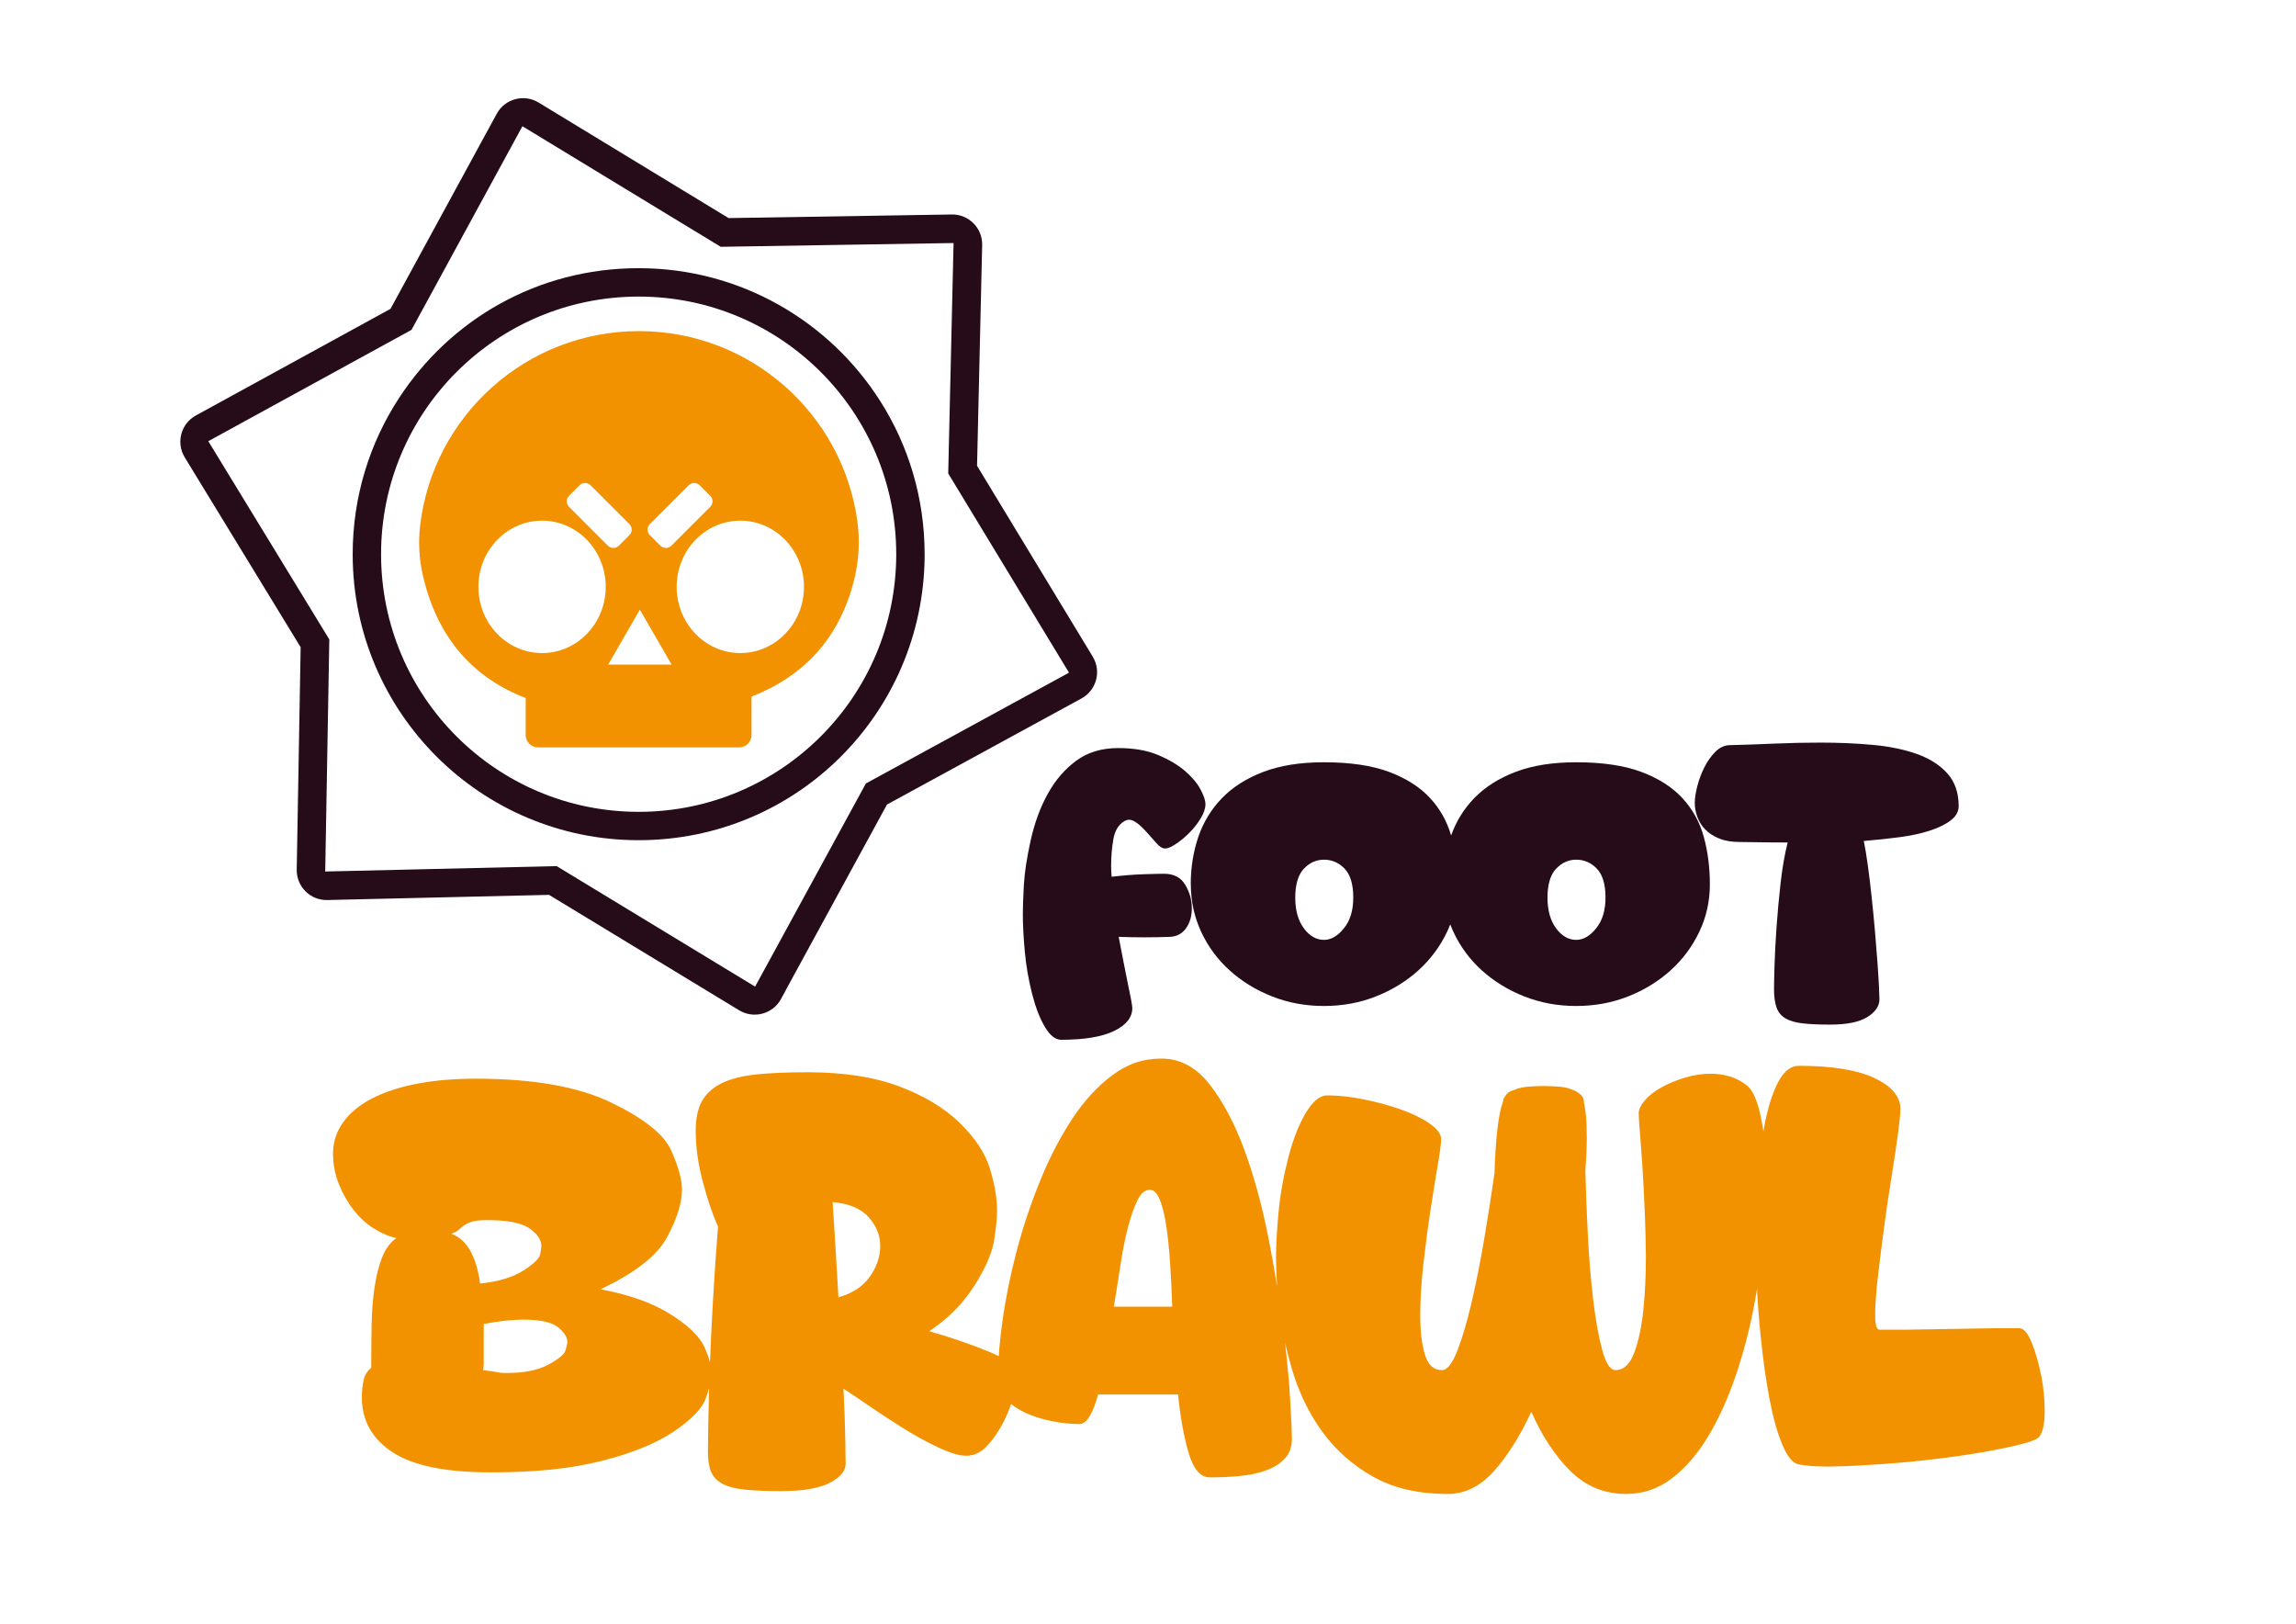 <?xml version="1.0" encoding="UTF-8"?>
<svg id="Livello_1" data-name="Livello 1" xmlns="http://www.w3.org/2000/svg" viewBox="0 0 841.89 595.28">
  <defs>
    <style>
      .cls-1 {
        fill: #f39200;
      }

      .cls-1, .cls-2 {
        stroke-width: 0px;
      }

      .cls-2 {
        fill: #260c19;
      }
    </style>
  </defs>
  <path class="cls-2" d="M288.1,363.04l37.13-68.08,68.08-37.13,3.24-1.76c5.5-3,7.38-9.98,4.13-15.33l-1.91-3.16-40.51-66.82,1.79-77.21.09-3.69c.15-6.23-4.92-11.33-11.15-11.23l-3.73.06-78.1,1.26-66.54-40.45-3.13-1.91c-5.36-3.26-12.35-1.38-15.35,4.13l-1.77,3.25-37.18,68.25-68.11,37.31-3.25,1.78c-5.5,3.01-7.36,10-4.1,15.35l1.91,3.13,40.6,66.49-1.37,77.8-.07,3.72c-.11,6.24,4.99,11.32,11.23,11.17l3.69-.09,77.6-1.81,66.56,40.41,3.15,1.91c5.35,3.25,12.34,1.37,15.34-4.13l1.77-3.24ZM204.11,317.53l-84.86,1.98,1.5-85.09-44.37-72.67,74.51-40.82,40.67-74.65,72.71,44.2,85.38-1.38-1.96,84.47,44.29,73.04-74.48,40.62-40.62,74.48-72.77-44.18Z"/>
  <path class="cls-2" d="M322.72,146.98c-18.6-29.25-51.31-48.66-88.54-48.66s-69.17,18.95-87.88,47.63c-10.74,16.46-16.98,36.11-16.98,57.23v.29c.16,57.78,47.05,104.56,104.86,104.56s104.39-46.48,104.86-103.99c0-.29,0-.58,0-.87,0-20.68-5.98-39.96-16.32-56.2ZM234.18,297.63c-52.17,0-94.45-42.29-94.45-94.45s42.29-94.45,94.45-94.45,94.45,42.29,94.45,94.45-42.29,94.45-94.45,94.45Z"/>
  <path class="cls-1" d="M314.39,191.14c-5.4-39.4-39.19-69.75-80.07-69.75-41.47,0-75.65,31.23-80.29,71.46-.7,6.06-.33,12.21,1.04,18.15,5.36,23.29,18.76,37.58,37.69,44.92v13.57c0,2.5,2.03,4.52,4.52,4.52h73.77c2.5,0,4.52-2.03,4.52-4.52v-14.12c18.85-7.32,32.05-20.96,37.54-42.45,1.82-7.12,2.25-14.51,1.26-21.78ZM238.29,192.15l14.24-14.24c1.12-1.12,2.92-1.12,4.04,0l3.86,3.86c1.11,1.11,1.11,2.92,0,4.04l-14.24,14.24c-1.12,1.12-2.92,1.12-4.04,0l-3.86-3.86c-1.12-1.12-1.12-2.92,0-4.04ZM198.76,239.42c-12.89,0-23.34-10.86-23.34-24.27s10.45-24.27,23.34-24.27,23.34,10.86,23.34,24.27-10.45,24.27-23.34,24.27ZM208.65,185.81c-1.12-1.12-1.12-2.92,0-4.04l3.86-3.86c1.12-1.12,2.92-1.12,4.04,0l14.24,14.24c1.12,1.12,1.12,2.92,0,4.04l-3.86,3.86c-1.12,1.12-2.92,1.12-4.04,0l-14.24-14.24ZM223,243.66l11.63-20.14,11.63,20.14h-23.25ZM271.46,239.42c-12.89,0-23.34-10.86-23.34-24.27s10.45-24.27,23.34-24.27,23.34,10.86,23.34,24.27-10.45,24.27-23.34,24.27Z"/>
  <g>
    <path class="cls-2" d="M378.47,364.46c1.29,5,2.87,9.04,4.72,12.12,1.85,3.08,3.82,4.62,5.92,4.62,8.51,0,14.98-1.08,19.42-3.24,4.44-2.16,6.66-4.96,6.66-8.42,0-.49-.16-1.54-.46-3.14-.31-1.6-.71-3.58-1.2-5.92-.49-2.34-1.02-4.96-1.57-7.86-.55-2.9-1.14-5.95-1.76-9.16,3.08.12,6.23.18,9.43.18s6.23-.06,9.43-.18c2.47-.12,4.41-1.17,5.83-3.15,1.42-1.97,2.13-4.44,2.13-7.4s-.8-5.79-2.41-8.51c-1.6-2.71-4.19-4.07-7.77-4.07-1.48,0-4.01.06-7.58.18-3.58.12-7.46.43-11.65.92-.12-1.36-.19-2.71-.19-4.07,0-3.33.28-6.57.83-9.71.56-3.14,1.88-5.33,3.98-6.57.62-.37,1.23-.55,1.85-.55.74,0,1.63.37,2.68,1.11,1.05.74,2.22,1.82,3.51,3.24,1.29,1.42,2.53,2.81,3.7,4.16,1.17,1.36,2.25,2.03,3.24,2.03s2.31-.55,3.98-1.67c1.66-1.11,3.3-2.46,4.9-4.07,1.6-1.6,2.99-3.36,4.16-5.27,1.17-1.91,1.76-3.67,1.76-5.27,0-1.36-.62-3.17-1.85-5.46-1.23-2.28-3.14-4.53-5.73-6.75s-5.89-4.16-9.9-5.83c-4.01-1.67-8.85-2.5-14.52-2.5-6.04,0-11.16,1.54-15.35,4.62-4.19,3.08-7.68,7.12-10.45,12.12s-4.87,10.7-6.29,17.11c-1.42,6.41-2.25,11.9-2.5,16.46-.25,4.56-.37,8.08-.37,10.54,0,4.07.25,8.73.74,13.97.49,5.24,1.39,10.36,2.68,15.35Z"/>
    <path class="cls-2" d="M436.65,324.23c0,6.17,1.27,11.96,3.79,17.39,2.53,5.43,6.01,10.15,10.45,14.15,4.44,4.01,9.62,7.19,15.54,9.53,5.92,2.34,12.27,3.51,19.05,3.51s13.13-1.17,19.05-3.51c5.92-2.34,11.1-5.52,15.54-9.53,4.44-4.01,7.95-8.72,10.54-14.15.43-.9.81-1.82,1.17-2.74.35.92.72,1.84,1.14,2.74,2.53,5.43,6.01,10.15,10.45,14.15,4.44,4.01,9.62,7.19,15.54,9.53,5.92,2.34,12.27,3.51,19.05,3.51s13.13-1.17,19.05-3.51c5.92-2.34,11.1-5.52,15.54-9.53,4.44-4.01,7.95-8.72,10.54-14.15,2.59-5.42,3.88-11.22,3.88-17.39s-.74-11.96-2.22-17.39c-1.48-5.42-4.1-10.17-7.86-14.24-3.76-4.07-8.79-7.27-15.08-9.62-6.29-2.34-14.24-3.52-23.86-3.52-8.63,0-16.03,1.17-22.2,3.52-6.17,2.34-11.22,5.55-15.17,9.62-3.81,3.93-6.64,8.5-8.49,13.7-1.5-5.19-4.06-9.77-7.7-13.7-3.76-4.07-8.79-7.27-15.08-9.62-6.29-2.34-14.24-3.52-23.86-3.52-8.63,0-16.03,1.17-22.2,3.52-6.17,2.34-11.22,5.55-15.17,9.62-3.95,4.07-6.84,8.82-8.69,14.24-1.85,5.43-2.77,11.22-2.77,17.39ZM570.58,318.5c2.1-2.22,4.56-3.33,7.4-3.33s5.49,1.11,7.58,3.33c2.1,2.22,3.14,5.73,3.14,10.54s-1.14,8.45-3.42,11.28c-2.28,2.84-4.72,4.25-7.31,4.25-2.84,0-5.3-1.42-7.4-4.25-2.1-2.83-3.14-6.6-3.14-11.28s1.05-8.32,3.14-10.54ZM478.09,318.5c2.1-2.22,4.56-3.33,7.4-3.33s5.49,1.11,7.58,3.33c2.1,2.22,3.14,5.73,3.14,10.54s-1.14,8.45-3.42,11.28c-2.28,2.84-4.72,4.25-7.31,4.25-2.84,0-5.3-1.42-7.4-4.25-2.1-2.83-3.14-6.6-3.14-11.28s1.05-8.32,3.14-10.54Z"/>
    <path class="cls-2" d="M625.25,304.07c1.29,1.36,2.99,2.47,5.09,3.33,2.1.86,4.62,1.29,7.58,1.29,1.48,0,3.76.03,6.84.09,3.08.06,6.66.09,10.73.09-1.11,4.44-1.97,9.41-2.59,14.89-.62,5.49-1.11,10.85-1.48,16.09-.37,5.24-.62,9.93-.74,14.06-.12,4.13-.19,7-.19,8.6,0,2.84.31,5.12.92,6.84.62,1.73,1.69,3.05,3.24,3.98,1.54.92,3.64,1.54,6.29,1.85,2.65.31,6.01.46,10.08.46,6.17,0,10.73-.92,13.69-2.78,2.96-1.85,4.44-4.01,4.44-6.47,0-.74-.06-2.34-.18-4.81-.12-2.47-.31-5.43-.56-8.88-.25-3.45-.55-7.28-.92-11.47-.37-4.19-.77-8.33-1.2-12.39-.43-4.07-.9-7.89-1.39-11.47-.49-3.58-.99-6.6-1.48-9.06,4.56-.37,8.94-.83,13.13-1.39,4.19-.55,7.89-1.36,11.1-2.4,3.21-1.05,5.76-2.31,7.68-3.79,1.91-1.48,2.87-3.21,2.87-5.18,0-4.93-1.39-8.94-4.16-12.02-2.78-3.08-6.51-5.46-11.19-7.12-4.69-1.67-10.08-2.77-16.19-3.33-6.1-.56-12.49-.83-19.15-.83-5.67,0-11.32.12-16.93.37-5.61.25-11.01.43-16.19.56-1.97,0-3.76.8-5.37,2.4-1.6,1.6-2.96,3.52-4.07,5.73-1.11,2.22-1.97,4.53-2.59,6.94-.62,2.4-.92,4.47-.92,6.2,0,1.6.31,3.27.92,4.99.62,1.73,1.57,3.27,2.87,4.62Z"/>
    <path class="cls-1" d="M748.38,504.02c-.88-4.49-2.03-8.46-3.44-11.9-1.41-3.44-2.91-5.16-4.49-5.16h-9.78l-31.72.53h-9.78c-1.06,0-1.59-1.76-1.59-5.29s.31-8.02.93-13.48c.62-5.46,1.36-11.5,2.25-18.11.88-6.61,1.8-12.91,2.78-18.9.97-5.99,1.76-11.28,2.38-15.86.62-4.58.92-7.67.92-9.25,0-4.58-3.17-8.37-9.52-11.37-6.34-2.99-15.6-4.49-27.76-4.49-3,0-5.55,2.07-7.67,6.21-2.12,4.14-3.79,9.56-5.02,16.26-.1.54-.18,1.1-.27,1.65-.31-2.1-.69-4.23-1.18-6.41-1.15-5.11-2.69-8.55-4.63-10.31-1.94-1.59-4.06-2.73-6.34-3.44-2.29-.7-4.67-1.06-7.14-1.06-3.17,0-6.34.49-9.52,1.45-3.17.97-6.04,2.16-8.59,3.57-2.56,1.41-4.58,3-6.08,4.76-1.5,1.76-2.25,3.35-2.25,4.76,0,1.24.22,4.45.66,9.65.44,5.2.83,11.28,1.19,18.24.35,6.96.57,12.6.66,16.92.09,4.32.13,7.01.13,8.06,0,6.7-.31,13.09-.93,19.17-.62,6.08-1.72,11.28-3.3,15.6-1.59,4.32-3.88,6.48-6.87,6.48-1.94,0-3.57-2.42-4.89-7.27-1.32-4.84-2.42-10.93-3.3-18.24-.88-7.31-1.54-15.24-1.98-23.79-.44-8.55-.75-16.52-.93-23.92.35-4.58.53-8.63.53-12.16,0-.88-.05-2.6-.13-5.16-.09-2.55-.4-5.06-.92-7.53v-.26c0-1.06-.4-1.94-1.19-2.64-.79-.7-1.63-1.23-2.51-1.59-1.41-.7-3.09-1.14-5.02-1.32-1.94-.17-3.96-.26-6.08-.26-1.94,0-3.92.09-5.95.26-2.03.18-3.75.62-5.16,1.32-.88.18-1.68.62-2.38,1.32-.36.53-.66.97-.93,1.32-.26.35-.4.79-.4,1.32-.88,2.29-1.59,5.73-2.11,10.31-.53,4.58-.88,9.96-1.06,16.13-1.06,7.4-2.29,15.29-3.7,23.66-1.41,8.37-2.95,16.17-4.63,23.4-1.68,7.23-3.44,13.22-5.29,17.98-1.85,4.76-3.75,7.14-5.68,7.14-3,0-5.07-1.89-6.21-5.68-1.15-3.79-1.72-8.59-1.72-14.41s.4-12.2,1.19-19.17c.79-6.96,1.67-13.57,2.64-19.83.97-6.25,1.85-11.72,2.64-16.39.79-4.67,1.19-7.71,1.19-9.12,0-1.94-1.41-3.88-4.23-5.82-2.82-1.94-6.34-3.66-10.57-5.16-4.23-1.5-8.77-2.73-13.62-3.7-4.85-.97-9.3-1.45-13.35-1.45-2.64,0-5.25,2.12-7.8,6.34-2.56,4.23-4.72,9.74-6.48,16.52-1.76,6.79-2.95,13.48-3.57,20.09-.62,6.61-.92,12.12-.92,16.52,0,3.03.14,6.56.41,10.55-.96-5.93-2.06-12.05-3.31-18.35-2.29-11.54-5.2-22.12-8.72-31.72-3.53-9.6-7.76-17.58-12.69-23.92-4.94-6.34-10.84-9.52-17.71-9.52s-12.52,2.03-17.98,6.08c-5.47,4.06-10.4,9.43-14.8,16.13-4.41,6.7-8.33,14.28-11.76,22.74-3.44,8.46-6.3,17.05-8.59,25.78-2.29,8.72-4.01,17.23-5.16,25.51-.64,4.61-1.09,8.87-1.37,12.83-1.07-.53-2.24-1.06-3.52-1.59-3.17-1.32-6.7-2.64-10.57-3.97-3.88-1.32-7.67-2.51-11.37-3.57,6.87-4.58,12.38-10.13,16.52-16.66,4.14-6.52,6.56-12.12,7.27-16.79.7-4.67,1.06-8.24,1.06-10.71,0-4.58-.88-9.74-2.64-15.47-1.76-5.72-5.46-11.32-11.1-16.79-5.64-5.46-13.04-9.91-22.21-13.35-9.17-3.44-20.36-5.16-33.57-5.16-7.23,0-13.44.26-18.64.79-5.2.53-9.43,1.59-12.69,3.17-3.26,1.59-5.68,3.75-7.27,6.48-1.59,2.73-2.38,6.39-2.38,10.97,0,5.99.88,12.29,2.64,18.9,1.76,6.61,3.61,12.03,5.55,16.26-.71,8.81-1.32,17.8-1.85,26.96-.47,8.18-.84,15.79-1.1,22.84-.46-1.81-1.19-3.78-2.2-5.92-1.85-3.87-6.04-7.84-12.56-11.9-6.52-4.05-14.98-7.05-25.38-8.99,12.69-5.99,20.84-12.38,24.45-19.17,3.61-6.78,5.42-12.56,5.42-17.32,0-3.7-1.32-8.5-3.97-14.41-2.64-5.9-10-11.76-22.07-17.58-12.07-5.82-28.6-8.72-49.57-8.72-7.93,0-15.11.62-21.55,1.85-6.44,1.24-11.94,3.04-16.52,5.42-4.59,2.38-8.11,5.29-10.57,8.72-2.47,3.44-3.7,7.27-3.7,11.5,0,3.88.71,7.58,2.11,11.1,1.41,3.53,3.21,6.7,5.42,9.52,2.2,2.82,4.71,5.11,7.53,6.87,2.82,1.76,5.55,2.91,8.2,3.44-2.29,1.59-4.06,3.97-5.29,7.14-1.23,3.17-2.16,6.87-2.78,11.1-.62,4.23-.97,8.86-1.06,13.88-.09,5.02-.13,10.18-.13,15.47-1.41,1.06-2.34,2.56-2.78,4.49-.44,1.94-.66,4.06-.66,6.34,0,8.46,3.74,15.16,11.24,20.09,7.49,4.94,19.52,7.4,36.09,7.4s29.61-1.41,40.71-4.23c11.1-2.82,19.87-6.39,26.3-10.71,6.43-4.32,10.35-8.37,11.76-12.16.5-1.34.91-2.59,1.23-3.75-.14,4.82-.25,9.12-.31,12.87-.09,5.46-.13,8.9-.13,10.31,0,3.17.4,5.68,1.19,7.53s2.2,3.3,4.23,4.36c2.02,1.06,4.76,1.76,8.2,2.12,3.44.35,7.8.53,13.09.53,8.1,0,14.1-1.01,17.98-3.04,3.88-2.02,5.82-4.36,5.82-7.01,0-.88-.05-3.83-.13-8.86-.09-5.02-.31-11.24-.66-18.64,1.94,1.24,4.89,3.22,8.86,5.95,3.97,2.73,8.2,5.51,12.69,8.33,4.49,2.82,8.9,5.25,13.22,7.27,4.32,2.03,7.71,3.04,10.18,3.04,2.99,0,5.64-1.28,7.93-3.83,2.29-2.55,4.27-5.51,5.95-8.86,1.04-2.07,1.9-4.17,2.64-6.28,1.54,1.24,3.29,2.33,5.29,3.24,2.91,1.32,6.12,2.34,9.65,3.04,3.52.71,6.87,1.06,10.05,1.06,1.41,0,2.69-.97,3.83-2.91,1.14-1.94,2.16-4.58,3.04-7.93h29.34c.88,8.64,2.2,15.86,3.96,21.68,1.76,5.82,4.32,8.72,7.67,8.72,3.87,0,7.62-.17,11.23-.53,3.61-.35,6.83-1.06,9.65-2.12,2.82-1.06,5.06-2.51,6.74-4.36,1.67-1.85,2.51-4.27,2.51-7.27,0-1.94-.22-6.74-.66-14.41-.35-6.08-.98-13.02-1.89-20.77.68,2.95,1.48,6.04,2.41,9.27,2.55,8.81,6.3,16.61,11.24,23.4,4.93,6.79,11.14,12.29,18.64,16.52,7.49,4.23,16.61,6.34,27.36,6.34,6.34,0,12.03-2.82,17.05-8.46,5.02-5.64,9.56-12.86,13.62-21.68,3.88,8.81,8.63,16.04,14.28,21.68,5.64,5.64,12.51,8.46,20.62,8.46,6.17,0,11.76-1.94,16.79-5.82,5.02-3.87,9.47-9.08,13.35-15.6,3.87-6.52,7.22-13.97,10.05-22.34,2.82-8.37,5.06-17.05,6.74-26.04.34-1.81.64-3.57.94-5.32.22,4.89.65,10.58,1.31,17.09.88,8.72,1.98,16.52,3.3,23.4,1.32,6.87,2.91,12.47,4.76,16.79,1.85,4.32,3.83,6.65,5.95,7.01,2.64.53,6.17.79,10.58.79.88,0,2.86-.04,5.95-.13,3.08-.09,7.8-.35,14.14-.79,6.34-.44,12.82-1.06,19.43-1.85,6.61-.79,12.64-1.67,18.11-2.64,5.46-.97,10.05-1.94,13.75-2.91,3.7-.97,5.82-1.89,6.34-2.78,1.23-1.76,1.85-4.84,1.85-9.25s-.44-8.86-1.32-13.35ZM165.46,452.34c1.41-.53,2.42-1.1,3.04-1.72.62-.62,1.28-1.14,1.98-1.59.7-.44,1.63-.83,2.78-1.19,1.14-.35,2.95-.53,5.42-.53,7.4,0,12.56,1.02,15.47,3.04,2.91,2.03,4.36,4.19,4.36,6.48,0,.36-.13,1.32-.4,2.91-.26,1.59-2.34,3.61-6.21,6.08-3.88,2.47-9.17,4.06-15.86,4.76-1.41-10.22-4.94-16.3-10.57-18.24ZM207.37,495.03c-.44,1.5-2.56,3.26-6.34,5.29-3.79,2.03-8.86,3.04-15.2,3.04-1.24,0-2.11-.04-2.64-.13-.53-.09-1.02-.17-1.45-.26-.44-.09-.97-.17-1.59-.26-.62-.09-1.63-.22-3.04-.4.17-.53.26-1.32.26-2.38v-14.54c5.64-1.06,10.48-1.59,14.54-1.59,6.17,0,10.4.93,12.69,2.78,2.29,1.85,3.44,3.66,3.44,5.42,0,.53-.22,1.54-.66,3.04ZM318.93,468.07c-2.56,3.61-6.39,6.13-11.5,7.53-.35-5.99-.71-11.98-1.06-17.98l-1.06-16.92c5.99.53,10.4,2.38,13.22,5.55,2.82,3.17,4.23,6.7,4.23,10.58s-1.28,7.62-3.83,11.24ZM408.41,479.04c.88-5.29,1.72-10.53,2.51-15.73.79-5.2,1.72-9.78,2.78-13.75,1.06-3.96,2.2-7.18,3.44-9.65,1.23-2.47,2.73-3.7,4.49-3.7,1.41,0,2.6,1.15,3.57,3.44.97,2.29,1.76,5.42,2.38,9.38.62,3.96,1.1,8.55,1.45,13.75.35,5.2.62,10.62.79,16.26h-21.41Z"/>
  </g>
</svg>